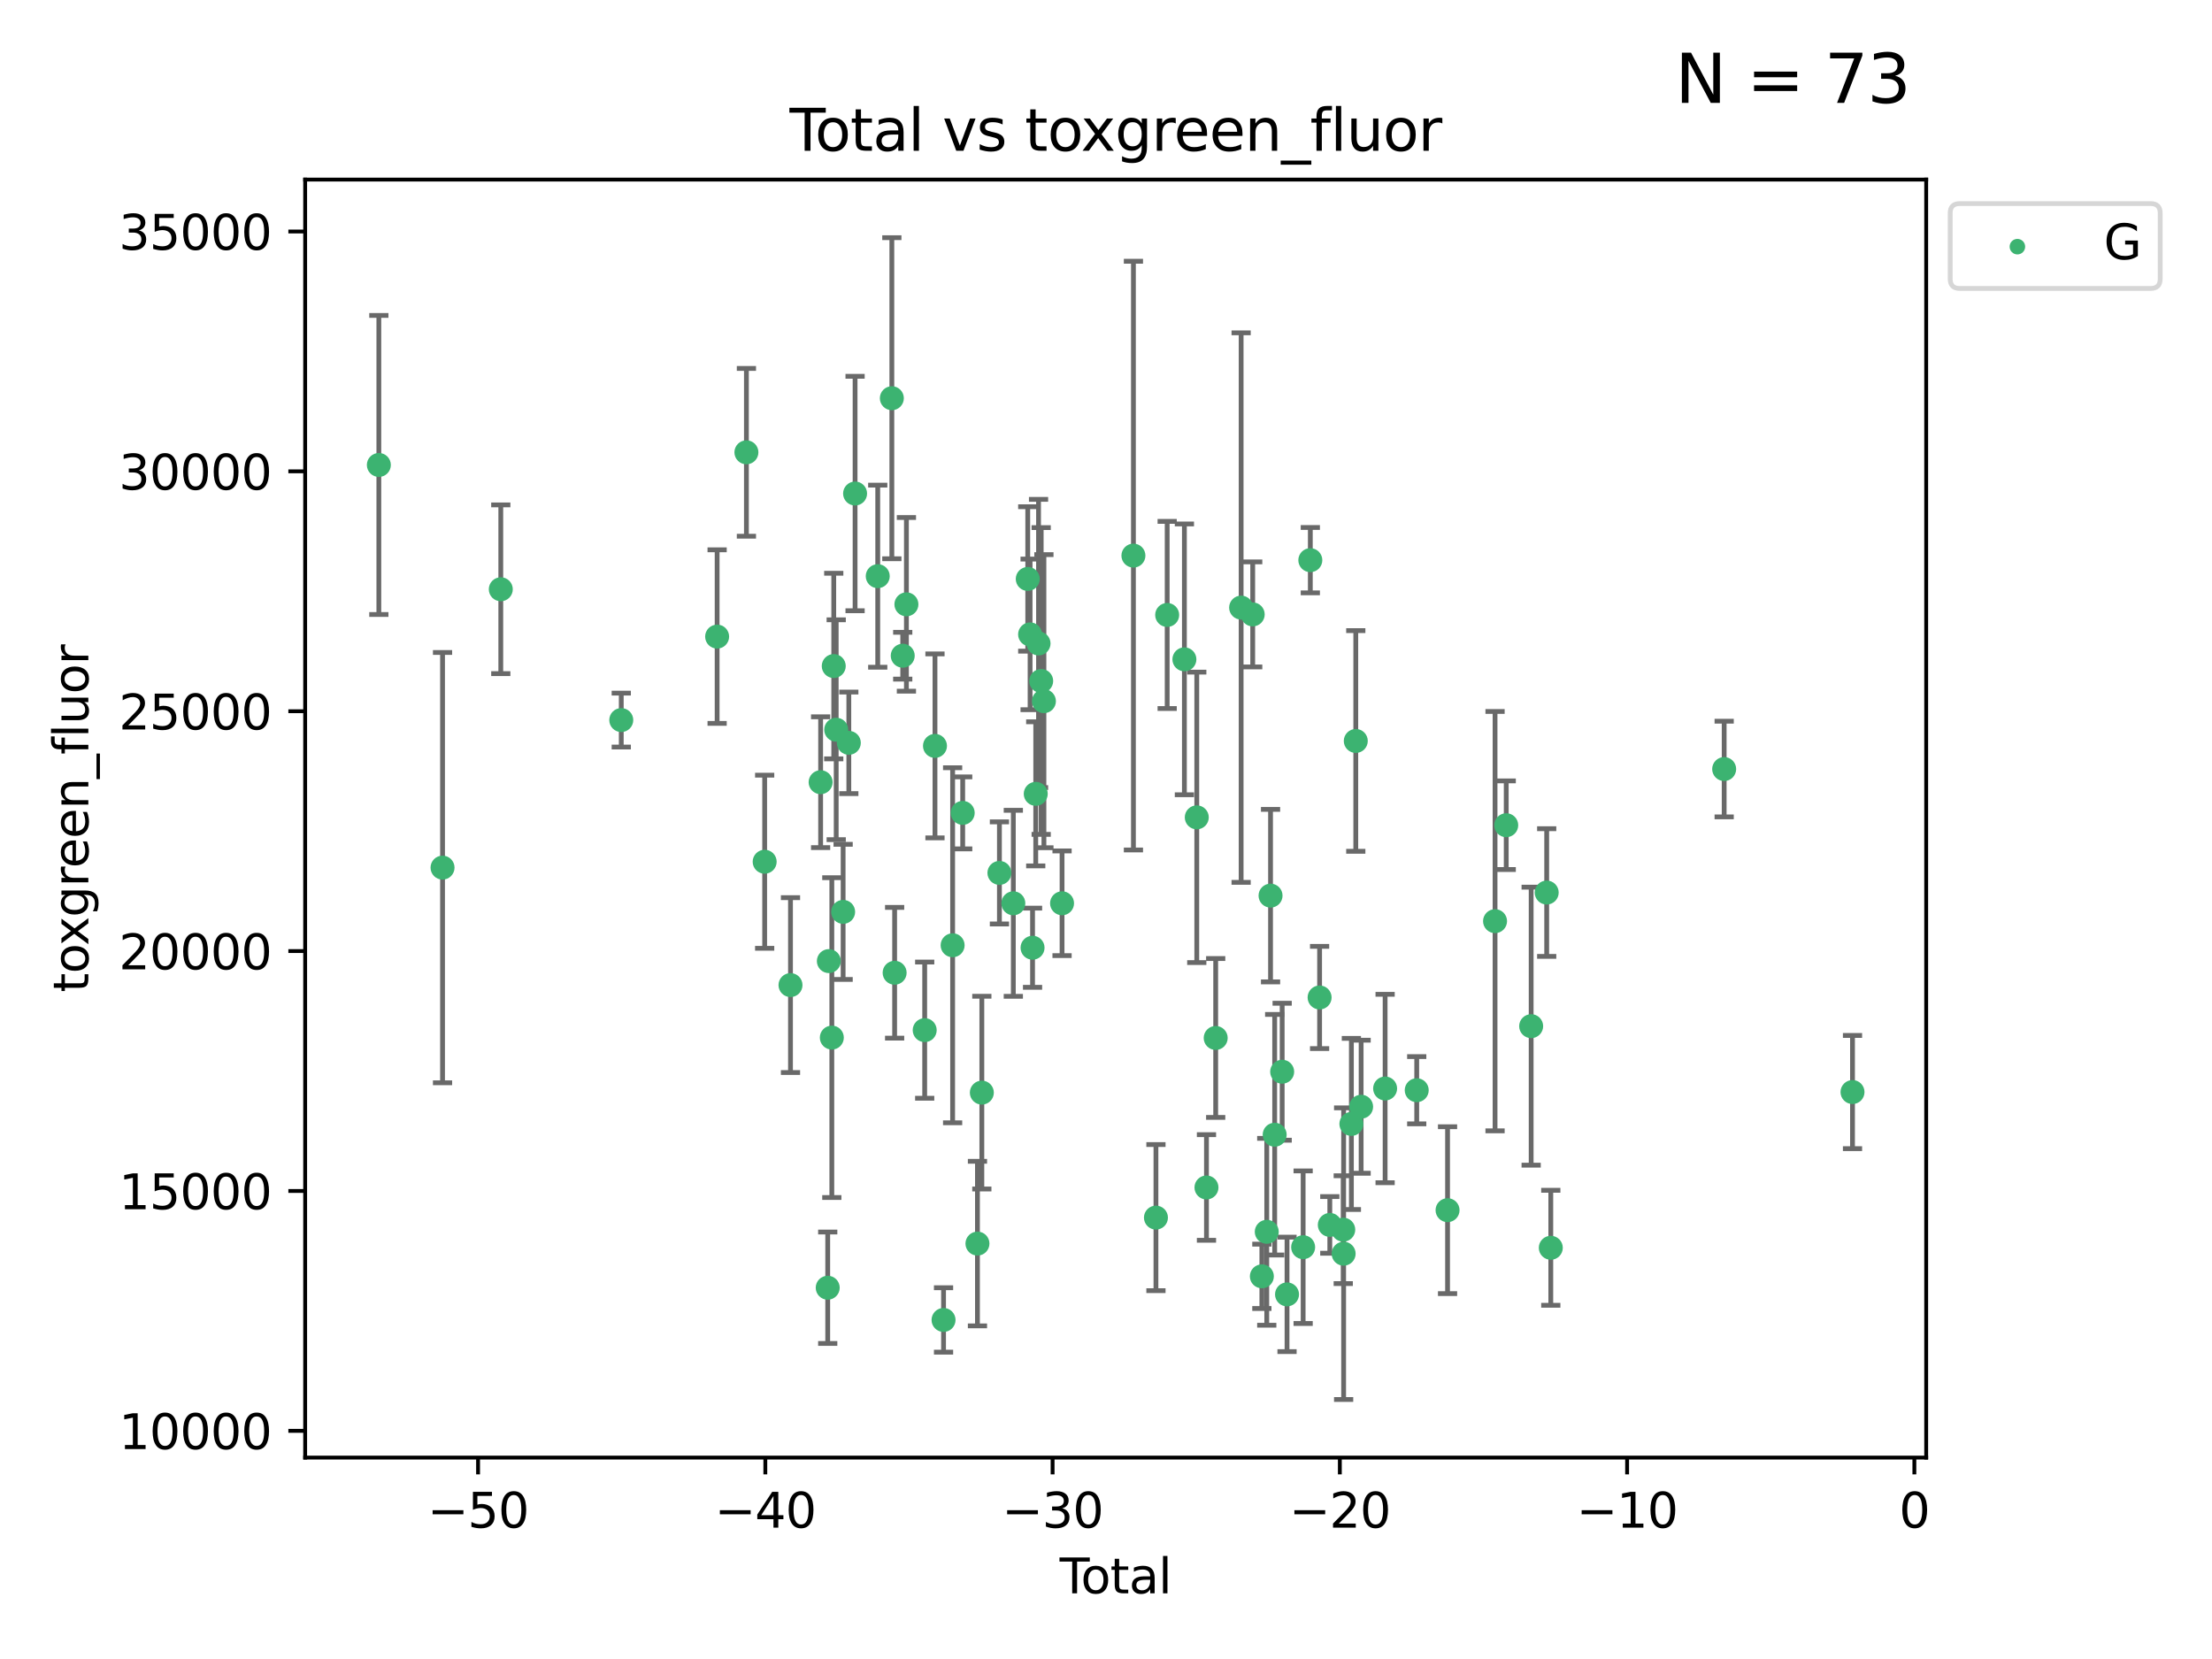 <?xml version="1.0" encoding="utf-8" standalone="no"?>
<!DOCTYPE svg PUBLIC "-//W3C//DTD SVG 1.1//EN"
  "http://www.w3.org/Graphics/SVG/1.1/DTD/svg11.dtd">
<svg xmlns:xlink="http://www.w3.org/1999/xlink" width="460.8pt" height="345.6pt" viewBox="0 0 460.8 345.6" xmlns="http://www.w3.org/2000/svg" version="1.1">
 <defs>
  <style type="text/css">*{stroke-linejoin: round; stroke-linecap: butt}</style>
 </defs>
 <g id="figure_1">
  <g id="patch_1">
   <path d="M 0 345.6 
L 460.8 345.6 
L 460.8 0 
L 0 0 
z
" style="fill: #ffffff"/>
  </g>
  <g id="axes_1">
   <g id="patch_2">
    <path d="M 63.571 303.64 
L 401.26 303.64 
L 401.26 37.411 
L 63.571 37.411 
z
" style="fill: #ffffff"/>
   </g>
   <g id="PathCollection_1">
    <defs>
     <path id="mc2aac75901" d="M 0 1.118 
C 0.297 1.118 0.581 1 0.791 0.791 
C 1 0.581 1.118 0.297 1.118 0 
C 1.118 -0.297 1 -0.581 0.791 -0.791 
C 0.581 -1 0.297 -1.118 0 -1.118 
C -0.297 -1.118 -0.581 -1 -0.791 -0.791 
C -1 -0.581 -1.118 -0.297 -1.118 0 
C -1.118 0.297 -1 0.581 -0.791 0.791 
C -0.581 1 -0.297 1.118 0 1.118 
z
" style="stroke: #3cb371"/>
    </defs>
    <g clip-path="url(#pc8b871a3bf)">
     <use xlink:href="#mc2aac75901" x="78.921" y="96.859" style="fill: #3cb371; stroke: #3cb371"/>
     <use xlink:href="#mc2aac75901" x="92.189" y="180.741" style="fill: #3cb371; stroke: #3cb371"/>
     <use xlink:href="#mc2aac75901" x="104.324" y="122.755" style="fill: #3cb371; stroke: #3cb371"/>
     <use xlink:href="#mc2aac75901" x="129.421" y="150.005" style="fill: #3cb371; stroke: #3cb371"/>
     <use xlink:href="#mc2aac75901" x="149.391" y="132.616" style="fill: #3cb371; stroke: #3cb371"/>
     <use xlink:href="#mc2aac75901" x="155.491" y="94.226" style="fill: #3cb371; stroke: #3cb371"/>
     <use xlink:href="#mc2aac75901" x="159.294" y="179.515" style="fill: #3cb371; stroke: #3cb371"/>
     <use xlink:href="#mc2aac75901" x="164.675" y="205.211" style="fill: #3cb371; stroke: #3cb371"/>
     <use xlink:href="#mc2aac75901" x="170.951" y="162.947" style="fill: #3cb371; stroke: #3cb371"/>
     <use xlink:href="#mc2aac75901" x="172.43" y="268.258" style="fill: #3cb371; stroke: #3cb371"/>
     <use xlink:href="#mc2aac75901" x="172.665" y="200.214" style="fill: #3cb371; stroke: #3cb371"/>
     <use xlink:href="#mc2aac75901" x="173.285" y="216.152" style="fill: #3cb371; stroke: #3cb371"/>
     <use xlink:href="#mc2aac75901" x="173.685" y="138.751" style="fill: #3cb371; stroke: #3cb371"/>
     <use xlink:href="#mc2aac75901" x="174.198" y="152.013" style="fill: #3cb371; stroke: #3cb371"/>
     <use xlink:href="#mc2aac75901" x="175.64" y="189.96" style="fill: #3cb371; stroke: #3cb371"/>
     <use xlink:href="#mc2aac75901" x="176.825" y="154.745" style="fill: #3cb371; stroke: #3cb371"/>
     <use xlink:href="#mc2aac75901" x="178.129" y="102.809" style="fill: #3cb371; stroke: #3cb371"/>
     <use xlink:href="#mc2aac75901" x="182.85" y="120.026" style="fill: #3cb371; stroke: #3cb371"/>
     <use xlink:href="#mc2aac75901" x="185.788" y="82.957" style="fill: #3cb371; stroke: #3cb371"/>
     <use xlink:href="#mc2aac75901" x="186.368" y="202.643" style="fill: #3cb371; stroke: #3cb371"/>
     <use xlink:href="#mc2aac75901" x="188.055" y="136.597" style="fill: #3cb371; stroke: #3cb371"/>
     <use xlink:href="#mc2aac75901" x="188.822" y="125.895" style="fill: #3cb371; stroke: #3cb371"/>
     <use xlink:href="#mc2aac75901" x="192.631" y="214.596" style="fill: #3cb371; stroke: #3cb371"/>
     <use xlink:href="#mc2aac75901" x="194.773" y="155.384" style="fill: #3cb371; stroke: #3cb371"/>
     <use xlink:href="#mc2aac75901" x="196.558" y="274.97" style="fill: #3cb371; stroke: #3cb371"/>
     <use xlink:href="#mc2aac75901" x="198.449" y="196.918" style="fill: #3cb371; stroke: #3cb371"/>
     <use xlink:href="#mc2aac75901" x="200.548" y="169.338" style="fill: #3cb371; stroke: #3cb371"/>
     <use xlink:href="#mc2aac75901" x="203.622" y="259.063" style="fill: #3cb371; stroke: #3cb371"/>
     <use xlink:href="#mc2aac75901" x="204.535" y="227.612" style="fill: #3cb371; stroke: #3cb371"/>
     <use xlink:href="#mc2aac75901" x="208.198" y="181.844" style="fill: #3cb371; stroke: #3cb371"/>
     <use xlink:href="#mc2aac75901" x="211.095" y="188.173" style="fill: #3cb371; stroke: #3cb371"/>
     <use xlink:href="#mc2aac75901" x="214.1" y="120.603" style="fill: #3cb371; stroke: #3cb371"/>
     <use xlink:href="#mc2aac75901" x="214.588" y="132.153" style="fill: #3cb371; stroke: #3cb371"/>
     <use xlink:href="#mc2aac75901" x="215.099" y="197.429" style="fill: #3cb371; stroke: #3cb371"/>
     <use xlink:href="#mc2aac75901" x="215.764" y="165.371" style="fill: #3cb371; stroke: #3cb371"/>
     <use xlink:href="#mc2aac75901" x="216.347" y="134.046" style="fill: #3cb371; stroke: #3cb371"/>
     <use xlink:href="#mc2aac75901" x="216.898" y="141.863" style="fill: #3cb371; stroke: #3cb371"/>
     <use xlink:href="#mc2aac75901" x="217.467" y="146.069" style="fill: #3cb371; stroke: #3cb371"/>
     <use xlink:href="#mc2aac75901" x="221.245" y="188.17" style="fill: #3cb371; stroke: #3cb371"/>
     <use xlink:href="#mc2aac75901" x="236.113" y="115.742" style="fill: #3cb371; stroke: #3cb371"/>
     <use xlink:href="#mc2aac75901" x="240.804" y="253.651" style="fill: #3cb371; stroke: #3cb371"/>
     <use xlink:href="#mc2aac75901" x="243.144" y="128.106" style="fill: #3cb371; stroke: #3cb371"/>
     <use xlink:href="#mc2aac75901" x="246.732" y="137.352" style="fill: #3cb371; stroke: #3cb371"/>
     <use xlink:href="#mc2aac75901" x="249.31" y="170.269" style="fill: #3cb371; stroke: #3cb371"/>
     <use xlink:href="#mc2aac75901" x="251.33" y="247.374" style="fill: #3cb371; stroke: #3cb371"/>
     <use xlink:href="#mc2aac75901" x="253.251" y="216.226" style="fill: #3cb371; stroke: #3cb371"/>
     <use xlink:href="#mc2aac75901" x="258.549" y="126.574" style="fill: #3cb371; stroke: #3cb371"/>
     <use xlink:href="#mc2aac75901" x="260.961" y="127.993" style="fill: #3cb371; stroke: #3cb371"/>
     <use xlink:href="#mc2aac75901" x="262.869" y="265.881" style="fill: #3cb371; stroke: #3cb371"/>
     <use xlink:href="#mc2aac75901" x="263.889" y="256.605" style="fill: #3cb371; stroke: #3cb371"/>
     <use xlink:href="#mc2aac75901" x="264.678" y="186.576" style="fill: #3cb371; stroke: #3cb371"/>
     <use xlink:href="#mc2aac75901" x="265.538" y="236.383" style="fill: #3cb371; stroke: #3cb371"/>
     <use xlink:href="#mc2aac75901" x="267.099" y="223.261" style="fill: #3cb371; stroke: #3cb371"/>
     <use xlink:href="#mc2aac75901" x="268.111" y="269.644" style="fill: #3cb371; stroke: #3cb371"/>
     <use xlink:href="#mc2aac75901" x="271.469" y="259.813" style="fill: #3cb371; stroke: #3cb371"/>
     <use xlink:href="#mc2aac75901" x="272.964" y="116.694" style="fill: #3cb371; stroke: #3cb371"/>
     <use xlink:href="#mc2aac75901" x="274.897" y="207.791" style="fill: #3cb371; stroke: #3cb371"/>
     <use xlink:href="#mc2aac75901" x="277.023" y="255.172" style="fill: #3cb371; stroke: #3cb371"/>
     <use xlink:href="#mc2aac75901" x="279.824" y="256.163" style="fill: #3cb371; stroke: #3cb371"/>
     <use xlink:href="#mc2aac75901" x="279.903" y="261.164" style="fill: #3cb371; stroke: #3cb371"/>
     <use xlink:href="#mc2aac75901" x="281.518" y="234.133" style="fill: #3cb371; stroke: #3cb371"/>
     <use xlink:href="#mc2aac75901" x="282.434" y="154.356" style="fill: #3cb371; stroke: #3cb371"/>
     <use xlink:href="#mc2aac75901" x="283.546" y="230.552" style="fill: #3cb371; stroke: #3cb371"/>
     <use xlink:href="#mc2aac75901" x="288.545" y="226.756" style="fill: #3cb371; stroke: #3cb371"/>
     <use xlink:href="#mc2aac75901" x="295.129" y="227.112" style="fill: #3cb371; stroke: #3cb371"/>
     <use xlink:href="#mc2aac75901" x="301.552" y="252.102" style="fill: #3cb371; stroke: #3cb371"/>
     <use xlink:href="#mc2aac75901" x="311.446" y="191.893" style="fill: #3cb371; stroke: #3cb371"/>
     <use xlink:href="#mc2aac75901" x="313.774" y="171.908" style="fill: #3cb371; stroke: #3cb371"/>
     <use xlink:href="#mc2aac75901" x="318.968" y="213.769" style="fill: #3cb371; stroke: #3cb371"/>
     <use xlink:href="#mc2aac75901" x="322.205" y="185.934" style="fill: #3cb371; stroke: #3cb371"/>
     <use xlink:href="#mc2aac75901" x="323.059" y="259.936" style="fill: #3cb371; stroke: #3cb371"/>
     <use xlink:href="#mc2aac75901" x="359.176" y="160.207" style="fill: #3cb371; stroke: #3cb371"/>
     <use xlink:href="#mc2aac75901" x="385.911" y="227.493" style="fill: #3cb371; stroke: #3cb371"/>
    </g>
   </g>
   <g id="matplotlib.axis_1">
    <g id="xtick_1">
     <g id="line2d_1">
      <defs>
       <path id="m1340afca03" d="M 0 0 
L 0 3.5 
" style="stroke: #000000; stroke-width: 0.8"/>
      </defs>
      <g>
       <use xlink:href="#m1340afca03" x="99.59" y="303.64" style="stroke: #000000; stroke-width: 0.8"/>
      </g>
     </g>
     <g id="text_1">
      <!-- −50 -->
      <g transform="translate(89.038 318.238)scale(0.1 -0.1)">
       <defs>
        <path id="DejaVuSans-2212" d="M 678 2272 
L 4684 2272 
L 4684 1741 
L 678 1741 
L 678 2272 
z
" transform="scale(0.016)"/>
        <path id="DejaVuSans-35" d="M 691 4666 
L 3169 4666 
L 3169 4134 
L 1269 4134 
L 1269 2991 
Q 1406 3038 1543 3061 
Q 1681 3084 1819 3084 
Q 2600 3084 3056 2656 
Q 3513 2228 3513 1497 
Q 3513 744 3044 326 
Q 2575 -91 1722 -91 
Q 1428 -91 1123 -41 
Q 819 9 494 109 
L 494 744 
Q 775 591 1075 516 
Q 1375 441 1709 441 
Q 2250 441 2565 725 
Q 2881 1009 2881 1497 
Q 2881 1984 2565 2268 
Q 2250 2553 1709 2553 
Q 1456 2553 1204 2497 
Q 953 2441 691 2322 
L 691 4666 
z
" transform="scale(0.016)"/>
        <path id="DejaVuSans-30" d="M 2034 4250 
Q 1547 4250 1301 3770 
Q 1056 3291 1056 2328 
Q 1056 1369 1301 889 
Q 1547 409 2034 409 
Q 2525 409 2770 889 
Q 3016 1369 3016 2328 
Q 3016 3291 2770 3770 
Q 2525 4250 2034 4250 
z
M 2034 4750 
Q 2819 4750 3233 4129 
Q 3647 3509 3647 2328 
Q 3647 1150 3233 529 
Q 2819 -91 2034 -91 
Q 1250 -91 836 529 
Q 422 1150 422 2328 
Q 422 3509 836 4129 
Q 1250 4750 2034 4750 
z
" transform="scale(0.016)"/>
       </defs>
       <use xlink:href="#DejaVuSans-2212"/>
       <use xlink:href="#DejaVuSans-35" x="83.789"/>
       <use xlink:href="#DejaVuSans-30" x="147.412"/>
      </g>
     </g>
    </g>
    <g id="xtick_2">
     <g id="line2d_2">
      <g>
       <use xlink:href="#m1340afca03" x="159.431" y="303.64" style="stroke: #000000; stroke-width: 0.8"/>
      </g>
     </g>
     <g id="text_2">
      <!-- −40 -->
      <g transform="translate(148.879 318.238)scale(0.1 -0.1)">
       <defs>
        <path id="DejaVuSans-34" d="M 2419 4116 
L 825 1625 
L 2419 1625 
L 2419 4116 
z
M 2253 4666 
L 3047 4666 
L 3047 1625 
L 3713 1625 
L 3713 1100 
L 3047 1100 
L 3047 0 
L 2419 0 
L 2419 1100 
L 313 1100 
L 313 1709 
L 2253 4666 
z
" transform="scale(0.016)"/>
       </defs>
       <use xlink:href="#DejaVuSans-2212"/>
       <use xlink:href="#DejaVuSans-34" x="83.789"/>
       <use xlink:href="#DejaVuSans-30" x="147.412"/>
      </g>
     </g>
    </g>
    <g id="xtick_3">
     <g id="line2d_3">
      <g>
       <use xlink:href="#m1340afca03" x="219.273" y="303.64" style="stroke: #000000; stroke-width: 0.8"/>
      </g>
     </g>
     <g id="text_3">
      <!-- −30 -->
      <g transform="translate(208.72 318.238)scale(0.1 -0.1)">
       <defs>
        <path id="DejaVuSans-33" d="M 2597 2516 
Q 3050 2419 3304 2112 
Q 3559 1806 3559 1356 
Q 3559 666 3084 287 
Q 2609 -91 1734 -91 
Q 1441 -91 1130 -33 
Q 819 25 488 141 
L 488 750 
Q 750 597 1062 519 
Q 1375 441 1716 441 
Q 2309 441 2620 675 
Q 2931 909 2931 1356 
Q 2931 1769 2642 2001 
Q 2353 2234 1838 2234 
L 1294 2234 
L 1294 2753 
L 1863 2753 
Q 2328 2753 2575 2939 
Q 2822 3125 2822 3475 
Q 2822 3834 2567 4026 
Q 2313 4219 1838 4219 
Q 1578 4219 1281 4162 
Q 984 4106 628 3988 
L 628 4550 
Q 988 4650 1302 4700 
Q 1616 4750 1894 4750 
Q 2613 4750 3031 4423 
Q 3450 4097 3450 3541 
Q 3450 3153 3228 2886 
Q 3006 2619 2597 2516 
z
" transform="scale(0.016)"/>
       </defs>
       <use xlink:href="#DejaVuSans-2212"/>
       <use xlink:href="#DejaVuSans-33" x="83.789"/>
       <use xlink:href="#DejaVuSans-30" x="147.412"/>
      </g>
     </g>
    </g>
    <g id="xtick_4">
     <g id="line2d_4">
      <g>
       <use xlink:href="#m1340afca03" x="279.114" y="303.64" style="stroke: #000000; stroke-width: 0.8"/>
      </g>
     </g>
     <g id="text_4">
      <!-- −20 -->
      <g transform="translate(268.562 318.238)scale(0.1 -0.1)">
       <defs>
        <path id="DejaVuSans-32" d="M 1228 531 
L 3431 531 
L 3431 0 
L 469 0 
L 469 531 
Q 828 903 1448 1529 
Q 2069 2156 2228 2338 
Q 2531 2678 2651 2914 
Q 2772 3150 2772 3378 
Q 2772 3750 2511 3984 
Q 2250 4219 1831 4219 
Q 1534 4219 1204 4116 
Q 875 4013 500 3803 
L 500 4441 
Q 881 4594 1212 4672 
Q 1544 4750 1819 4750 
Q 2544 4750 2975 4387 
Q 3406 4025 3406 3419 
Q 3406 3131 3298 2873 
Q 3191 2616 2906 2266 
Q 2828 2175 2409 1742 
Q 1991 1309 1228 531 
z
" transform="scale(0.016)"/>
       </defs>
       <use xlink:href="#DejaVuSans-2212"/>
       <use xlink:href="#DejaVuSans-32" x="83.789"/>
       <use xlink:href="#DejaVuSans-30" x="147.412"/>
      </g>
     </g>
    </g>
    <g id="xtick_5">
     <g id="line2d_5">
      <g>
       <use xlink:href="#m1340afca03" x="338.956" y="303.64" style="stroke: #000000; stroke-width: 0.8"/>
      </g>
     </g>
     <g id="text_5">
      <!-- −10 -->
      <g transform="translate(328.403 318.238)scale(0.1 -0.1)">
       <defs>
        <path id="DejaVuSans-31" d="M 794 531 
L 1825 531 
L 1825 4091 
L 703 3866 
L 703 4441 
L 1819 4666 
L 2450 4666 
L 2450 531 
L 3481 531 
L 3481 0 
L 794 0 
L 794 531 
z
" transform="scale(0.016)"/>
       </defs>
       <use xlink:href="#DejaVuSans-2212"/>
       <use xlink:href="#DejaVuSans-31" x="83.789"/>
       <use xlink:href="#DejaVuSans-30" x="147.412"/>
      </g>
     </g>
    </g>
    <g id="xtick_6">
     <g id="line2d_6">
      <g>
       <use xlink:href="#m1340afca03" x="398.797" y="303.64" style="stroke: #000000; stroke-width: 0.8"/>
      </g>
     </g>
     <g id="text_6">
      <!-- 0 -->
      <g transform="translate(395.616 318.238)scale(0.1 -0.1)">
       <use xlink:href="#DejaVuSans-30"/>
      </g>
     </g>
    </g>
    <g id="text_7">
     <!-- Total -->
     <g transform="translate(220.739 331.917)scale(0.1 -0.1)">
      <defs>
       <path id="DejaVuSans-54" d="M -19 4666 
L 3928 4666 
L 3928 4134 
L 2272 4134 
L 2272 0 
L 1638 0 
L 1638 4134 
L -19 4134 
L -19 4666 
z
" transform="scale(0.016)"/>
       <path id="DejaVuSans-6f" d="M 1959 3097 
Q 1497 3097 1228 2736 
Q 959 2375 959 1747 
Q 959 1119 1226 758 
Q 1494 397 1959 397 
Q 2419 397 2687 759 
Q 2956 1122 2956 1747 
Q 2956 2369 2687 2733 
Q 2419 3097 1959 3097 
z
M 1959 3584 
Q 2709 3584 3137 3096 
Q 3566 2609 3566 1747 
Q 3566 888 3137 398 
Q 2709 -91 1959 -91 
Q 1206 -91 779 398 
Q 353 888 353 1747 
Q 353 2609 779 3096 
Q 1206 3584 1959 3584 
z
" transform="scale(0.016)"/>
       <path id="DejaVuSans-74" d="M 1172 4494 
L 1172 3500 
L 2356 3500 
L 2356 3053 
L 1172 3053 
L 1172 1153 
Q 1172 725 1289 603 
Q 1406 481 1766 481 
L 2356 481 
L 2356 0 
L 1766 0 
Q 1100 0 847 248 
Q 594 497 594 1153 
L 594 3053 
L 172 3053 
L 172 3500 
L 594 3500 
L 594 4494 
L 1172 4494 
z
" transform="scale(0.016)"/>
       <path id="DejaVuSans-61" d="M 2194 1759 
Q 1497 1759 1228 1600 
Q 959 1441 959 1056 
Q 959 750 1161 570 
Q 1363 391 1709 391 
Q 2188 391 2477 730 
Q 2766 1069 2766 1631 
L 2766 1759 
L 2194 1759 
z
M 3341 1997 
L 3341 0 
L 2766 0 
L 2766 531 
Q 2569 213 2275 61 
Q 1981 -91 1556 -91 
Q 1019 -91 701 211 
Q 384 513 384 1019 
Q 384 1609 779 1909 
Q 1175 2209 1959 2209 
L 2766 2209 
L 2766 2266 
Q 2766 2663 2505 2880 
Q 2244 3097 1772 3097 
Q 1472 3097 1187 3025 
Q 903 2953 641 2809 
L 641 3341 
Q 956 3463 1253 3523 
Q 1550 3584 1831 3584 
Q 2591 3584 2966 3190 
Q 3341 2797 3341 1997 
z
" transform="scale(0.016)"/>
       <path id="DejaVuSans-6c" d="M 603 4863 
L 1178 4863 
L 1178 0 
L 603 0 
L 603 4863 
z
" transform="scale(0.016)"/>
      </defs>
      <use xlink:href="#DejaVuSans-54"/>
      <use xlink:href="#DejaVuSans-6f" x="44.084"/>
      <use xlink:href="#DejaVuSans-74" x="105.266"/>
      <use xlink:href="#DejaVuSans-61" x="144.475"/>
      <use xlink:href="#DejaVuSans-6c" x="205.754"/>
     </g>
    </g>
   </g>
   <g id="matplotlib.axis_2">
    <g id="ytick_1">
     <g id="line2d_7">
      <defs>
       <path id="m498d2b55c2" d="M 0 0 
L -3.5 0 
" style="stroke: #000000; stroke-width: 0.8"/>
      </defs>
      <g>
       <use xlink:href="#m498d2b55c2" x="63.571" y="298.069" style="stroke: #000000; stroke-width: 0.8"/>
      </g>
     </g>
     <g id="text_8">
      <!-- 10000 -->
      <g transform="translate(24.759 301.868)scale(0.1 -0.1)">
       <use xlink:href="#DejaVuSans-31"/>
       <use xlink:href="#DejaVuSans-30" x="63.623"/>
       <use xlink:href="#DejaVuSans-30" x="127.246"/>
       <use xlink:href="#DejaVuSans-30" x="190.869"/>
       <use xlink:href="#DejaVuSans-30" x="254.492"/>
      </g>
     </g>
    </g>
    <g id="ytick_2">
     <g id="line2d_8">
      <g>
       <use xlink:href="#m498d2b55c2" x="63.571" y="248.099" style="stroke: #000000; stroke-width: 0.8"/>
      </g>
     </g>
     <g id="text_9">
      <!-- 15000 -->
      <g transform="translate(24.759 251.899)scale(0.1 -0.1)">
       <use xlink:href="#DejaVuSans-31"/>
       <use xlink:href="#DejaVuSans-35" x="63.623"/>
       <use xlink:href="#DejaVuSans-30" x="127.246"/>
       <use xlink:href="#DejaVuSans-30" x="190.869"/>
       <use xlink:href="#DejaVuSans-30" x="254.492"/>
      </g>
     </g>
    </g>
    <g id="ytick_3">
     <g id="line2d_9">
      <g>
       <use xlink:href="#m498d2b55c2" x="63.571" y="198.13" style="stroke: #000000; stroke-width: 0.8"/>
      </g>
     </g>
     <g id="text_10">
      <!-- 20000 -->
      <g transform="translate(24.759 201.929)scale(0.1 -0.1)">
       <use xlink:href="#DejaVuSans-32"/>
       <use xlink:href="#DejaVuSans-30" x="63.623"/>
       <use xlink:href="#DejaVuSans-30" x="127.246"/>
       <use xlink:href="#DejaVuSans-30" x="190.869"/>
       <use xlink:href="#DejaVuSans-30" x="254.492"/>
      </g>
     </g>
    </g>
    <g id="ytick_4">
     <g id="line2d_10">
      <g>
       <use xlink:href="#m498d2b55c2" x="63.571" y="148.161" style="stroke: #000000; stroke-width: 0.8"/>
      </g>
     </g>
     <g id="text_11">
      <!-- 25000 -->
      <g transform="translate(24.759 151.96)scale(0.1 -0.1)">
       <use xlink:href="#DejaVuSans-32"/>
       <use xlink:href="#DejaVuSans-35" x="63.623"/>
       <use xlink:href="#DejaVuSans-30" x="127.246"/>
       <use xlink:href="#DejaVuSans-30" x="190.869"/>
       <use xlink:href="#DejaVuSans-30" x="254.492"/>
      </g>
     </g>
    </g>
    <g id="ytick_5">
     <g id="line2d_11">
      <g>
       <use xlink:href="#m498d2b55c2" x="63.571" y="98.191" style="stroke: #000000; stroke-width: 0.8"/>
      </g>
     </g>
     <g id="text_12">
      <!-- 30000 -->
      <g transform="translate(24.759 101.991)scale(0.1 -0.1)">
       <use xlink:href="#DejaVuSans-33"/>
       <use xlink:href="#DejaVuSans-30" x="63.623"/>
       <use xlink:href="#DejaVuSans-30" x="127.246"/>
       <use xlink:href="#DejaVuSans-30" x="190.869"/>
       <use xlink:href="#DejaVuSans-30" x="254.492"/>
      </g>
     </g>
    </g>
    <g id="ytick_6">
     <g id="line2d_12">
      <g>
       <use xlink:href="#m498d2b55c2" x="63.571" y="48.222" style="stroke: #000000; stroke-width: 0.8"/>
      </g>
     </g>
     <g id="text_13">
      <!-- 35000 -->
      <g transform="translate(24.759 52.021)scale(0.1 -0.1)">
       <use xlink:href="#DejaVuSans-33"/>
       <use xlink:href="#DejaVuSans-35" x="63.623"/>
       <use xlink:href="#DejaVuSans-30" x="127.246"/>
       <use xlink:href="#DejaVuSans-30" x="190.869"/>
       <use xlink:href="#DejaVuSans-30" x="254.492"/>
      </g>
     </g>
    </g>
    <g id="text_14">
     <!-- toxgreen_fluor -->
     <g transform="translate(18.401 206.72)rotate(-90)scale(0.1 -0.1)">
      <defs>
       <path id="DejaVuSans-78" d="M 3513 3500 
L 2247 1797 
L 3578 0 
L 2900 0 
L 1881 1375 
L 863 0 
L 184 0 
L 1544 1831 
L 300 3500 
L 978 3500 
L 1906 2253 
L 2834 3500 
L 3513 3500 
z
" transform="scale(0.016)"/>
       <path id="DejaVuSans-67" d="M 2906 1791 
Q 2906 2416 2648 2759 
Q 2391 3103 1925 3103 
Q 1463 3103 1205 2759 
Q 947 2416 947 1791 
Q 947 1169 1205 825 
Q 1463 481 1925 481 
Q 2391 481 2648 825 
Q 2906 1169 2906 1791 
z
M 3481 434 
Q 3481 -459 3084 -895 
Q 2688 -1331 1869 -1331 
Q 1566 -1331 1297 -1286 
Q 1028 -1241 775 -1147 
L 775 -588 
Q 1028 -725 1275 -790 
Q 1522 -856 1778 -856 
Q 2344 -856 2625 -561 
Q 2906 -266 2906 331 
L 2906 616 
Q 2728 306 2450 153 
Q 2172 0 1784 0 
Q 1141 0 747 490 
Q 353 981 353 1791 
Q 353 2603 747 3093 
Q 1141 3584 1784 3584 
Q 2172 3584 2450 3431 
Q 2728 3278 2906 2969 
L 2906 3500 
L 3481 3500 
L 3481 434 
z
" transform="scale(0.016)"/>
       <path id="DejaVuSans-72" d="M 2631 2963 
Q 2534 3019 2420 3045 
Q 2306 3072 2169 3072 
Q 1681 3072 1420 2755 
Q 1159 2438 1159 1844 
L 1159 0 
L 581 0 
L 581 3500 
L 1159 3500 
L 1159 2956 
Q 1341 3275 1631 3429 
Q 1922 3584 2338 3584 
Q 2397 3584 2469 3576 
Q 2541 3569 2628 3553 
L 2631 2963 
z
" transform="scale(0.016)"/>
       <path id="DejaVuSans-65" d="M 3597 1894 
L 3597 1613 
L 953 1613 
Q 991 1019 1311 708 
Q 1631 397 2203 397 
Q 2534 397 2845 478 
Q 3156 559 3463 722 
L 3463 178 
Q 3153 47 2828 -22 
Q 2503 -91 2169 -91 
Q 1331 -91 842 396 
Q 353 884 353 1716 
Q 353 2575 817 3079 
Q 1281 3584 2069 3584 
Q 2775 3584 3186 3129 
Q 3597 2675 3597 1894 
z
M 3022 2063 
Q 3016 2534 2758 2815 
Q 2500 3097 2075 3097 
Q 1594 3097 1305 2825 
Q 1016 2553 972 2059 
L 3022 2063 
z
" transform="scale(0.016)"/>
       <path id="DejaVuSans-6e" d="M 3513 2113 
L 3513 0 
L 2938 0 
L 2938 2094 
Q 2938 2591 2744 2837 
Q 2550 3084 2163 3084 
Q 1697 3084 1428 2787 
Q 1159 2491 1159 1978 
L 1159 0 
L 581 0 
L 581 3500 
L 1159 3500 
L 1159 2956 
Q 1366 3272 1645 3428 
Q 1925 3584 2291 3584 
Q 2894 3584 3203 3211 
Q 3513 2838 3513 2113 
z
" transform="scale(0.016)"/>
       <path id="DejaVuSans-5f" d="M 3263 -1063 
L 3263 -1509 
L -63 -1509 
L -63 -1063 
L 3263 -1063 
z
" transform="scale(0.016)"/>
       <path id="DejaVuSans-66" d="M 2375 4863 
L 2375 4384 
L 1825 4384 
Q 1516 4384 1395 4259 
Q 1275 4134 1275 3809 
L 1275 3500 
L 2222 3500 
L 2222 3053 
L 1275 3053 
L 1275 0 
L 697 0 
L 697 3053 
L 147 3053 
L 147 3500 
L 697 3500 
L 697 3744 
Q 697 4328 969 4595 
Q 1241 4863 1831 4863 
L 2375 4863 
z
" transform="scale(0.016)"/>
       <path id="DejaVuSans-75" d="M 544 1381 
L 544 3500 
L 1119 3500 
L 1119 1403 
Q 1119 906 1312 657 
Q 1506 409 1894 409 
Q 2359 409 2629 706 
Q 2900 1003 2900 1516 
L 2900 3500 
L 3475 3500 
L 3475 0 
L 2900 0 
L 2900 538 
Q 2691 219 2414 64 
Q 2138 -91 1772 -91 
Q 1169 -91 856 284 
Q 544 659 544 1381 
z
M 1991 3584 
L 1991 3584 
z
" transform="scale(0.016)"/>
      </defs>
      <use xlink:href="#DejaVuSans-74"/>
      <use xlink:href="#DejaVuSans-6f" x="39.209"/>
      <use xlink:href="#DejaVuSans-78" x="97.266"/>
      <use xlink:href="#DejaVuSans-67" x="156.445"/>
      <use xlink:href="#DejaVuSans-72" x="219.922"/>
      <use xlink:href="#DejaVuSans-65" x="258.785"/>
      <use xlink:href="#DejaVuSans-65" x="320.309"/>
      <use xlink:href="#DejaVuSans-6e" x="381.832"/>
      <use xlink:href="#DejaVuSans-5f" x="445.211"/>
      <use xlink:href="#DejaVuSans-66" x="495.211"/>
      <use xlink:href="#DejaVuSans-6c" x="530.416"/>
      <use xlink:href="#DejaVuSans-75" x="558.199"/>
      <use xlink:href="#DejaVuSans-6f" x="621.578"/>
      <use xlink:href="#DejaVuSans-72" x="682.76"/>
     </g>
    </g>
   </g>
   <g id="LineCollection_1">
    <path d="M 78.921 128.009 
L 78.921 65.709 
" clip-path="url(#pc8b871a3bf)" style="fill: none; stroke: #696969"/>
    <path d="M 92.189 225.561 
L 92.189 135.921 
" clip-path="url(#pc8b871a3bf)" style="fill: none; stroke: #696969"/>
    <path d="M 104.324 140.331 
L 104.324 105.178 
" clip-path="url(#pc8b871a3bf)" style="fill: none; stroke: #696969"/>
    <path d="M 129.421 155.621 
L 129.421 144.389 
" clip-path="url(#pc8b871a3bf)" style="fill: none; stroke: #696969"/>
    <path d="M 149.391 150.695 
L 149.391 114.537 
" clip-path="url(#pc8b871a3bf)" style="fill: none; stroke: #696969"/>
    <path d="M 155.491 111.701 
L 155.491 76.75 
" clip-path="url(#pc8b871a3bf)" style="fill: none; stroke: #696969"/>
    <path d="M 159.294 197.548 
L 159.294 161.483 
" clip-path="url(#pc8b871a3bf)" style="fill: none; stroke: #696969"/>
    <path d="M 164.675 223.423 
L 164.675 186.998 
" clip-path="url(#pc8b871a3bf)" style="fill: none; stroke: #696969"/>
    <path d="M 170.951 176.571 
L 170.951 149.323 
" clip-path="url(#pc8b871a3bf)" style="fill: none; stroke: #696969"/>
    <path d="M 172.43 279.866 
L 172.43 256.65 
" clip-path="url(#pc8b871a3bf)" style="fill: none; stroke: #696969"/>
    <path d="M 172.665 200.897 
L 172.665 199.532 
" clip-path="url(#pc8b871a3bf)" style="fill: none; stroke: #696969"/>
    <path d="M 173.285 249.467 
L 173.285 182.837 
" clip-path="url(#pc8b871a3bf)" style="fill: none; stroke: #696969"/>
    <path d="M 173.685 158.085 
L 173.685 119.417 
" clip-path="url(#pc8b871a3bf)" style="fill: none; stroke: #696969"/>
    <path d="M 174.198 174.912 
L 174.198 129.114 
" clip-path="url(#pc8b871a3bf)" style="fill: none; stroke: #696969"/>
    <path d="M 175.64 204.04 
L 175.64 175.881 
" clip-path="url(#pc8b871a3bf)" style="fill: none; stroke: #696969"/>
    <path d="M 176.825 165.324 
L 176.825 144.165 
" clip-path="url(#pc8b871a3bf)" style="fill: none; stroke: #696969"/>
    <path d="M 178.129 127.229 
L 178.129 78.389 
" clip-path="url(#pc8b871a3bf)" style="fill: none; stroke: #696969"/>
    <path d="M 182.85 138.994 
L 182.85 101.059 
" clip-path="url(#pc8b871a3bf)" style="fill: none; stroke: #696969"/>
    <path d="M 185.788 116.401 
L 185.788 49.513 
" clip-path="url(#pc8b871a3bf)" style="fill: none; stroke: #696969"/>
    <path d="M 186.368 216.26 
L 186.368 189.026 
" clip-path="url(#pc8b871a3bf)" style="fill: none; stroke: #696969"/>
    <path d="M 188.055 141.471 
L 188.055 131.723 
" clip-path="url(#pc8b871a3bf)" style="fill: none; stroke: #696969"/>
    <path d="M 188.822 143.983 
L 188.822 107.807 
" clip-path="url(#pc8b871a3bf)" style="fill: none; stroke: #696969"/>
    <path d="M 192.631 228.782 
L 192.631 200.409 
" clip-path="url(#pc8b871a3bf)" style="fill: none; stroke: #696969"/>
    <path d="M 194.773 174.547 
L 194.773 136.221 
" clip-path="url(#pc8b871a3bf)" style="fill: none; stroke: #696969"/>
    <path d="M 196.558 281.679 
L 196.558 268.26 
" clip-path="url(#pc8b871a3bf)" style="fill: none; stroke: #696969"/>
    <path d="M 198.449 233.898 
L 198.449 159.937 
" clip-path="url(#pc8b871a3bf)" style="fill: none; stroke: #696969"/>
    <path d="M 200.548 176.837 
L 200.548 161.839 
" clip-path="url(#pc8b871a3bf)" style="fill: none; stroke: #696969"/>
    <path d="M 203.622 276.202 
L 203.622 241.923 
" clip-path="url(#pc8b871a3bf)" style="fill: none; stroke: #696969"/>
    <path d="M 204.535 247.689 
L 204.535 207.535 
" clip-path="url(#pc8b871a3bf)" style="fill: none; stroke: #696969"/>
    <path d="M 208.198 192.478 
L 208.198 171.209 
" clip-path="url(#pc8b871a3bf)" style="fill: none; stroke: #696969"/>
    <path d="M 211.095 207.547 
L 211.095 168.799 
" clip-path="url(#pc8b871a3bf)" style="fill: none; stroke: #696969"/>
    <path d="M 214.1 135.647 
L 214.1 105.56 
" clip-path="url(#pc8b871a3bf)" style="fill: none; stroke: #696969"/>
    <path d="M 214.588 147.843 
L 214.588 116.464 
" clip-path="url(#pc8b871a3bf)" style="fill: none; stroke: #696969"/>
    <path d="M 215.099 205.678 
L 215.099 189.18 
" clip-path="url(#pc8b871a3bf)" style="fill: none; stroke: #696969"/>
    <path d="M 215.764 180.378 
L 215.764 150.365 
" clip-path="url(#pc8b871a3bf)" style="fill: none; stroke: #696969"/>
    <path d="M 216.347 164.065 
L 216.347 104.027 
" clip-path="url(#pc8b871a3bf)" style="fill: none; stroke: #696969"/>
    <path d="M 216.898 173.815 
L 216.898 109.911 
" clip-path="url(#pc8b871a3bf)" style="fill: none; stroke: #696969"/>
    <path d="M 217.467 176.6 
L 217.467 115.538 
" clip-path="url(#pc8b871a3bf)" style="fill: none; stroke: #696969"/>
    <path d="M 221.245 199.074 
L 221.245 177.267 
" clip-path="url(#pc8b871a3bf)" style="fill: none; stroke: #696969"/>
    <path d="M 236.113 177.061 
L 236.113 54.423 
" clip-path="url(#pc8b871a3bf)" style="fill: none; stroke: #696969"/>
    <path d="M 240.804 268.87 
L 240.804 238.431 
" clip-path="url(#pc8b871a3bf)" style="fill: none; stroke: #696969"/>
    <path d="M 243.144 147.598 
L 243.144 108.614 
" clip-path="url(#pc8b871a3bf)" style="fill: none; stroke: #696969"/>
    <path d="M 246.732 165.56 
L 246.732 109.144 
" clip-path="url(#pc8b871a3bf)" style="fill: none; stroke: #696969"/>
    <path d="M 249.31 200.52 
L 249.31 140.019 
" clip-path="url(#pc8b871a3bf)" style="fill: none; stroke: #696969"/>
    <path d="M 251.33 258.377 
L 251.33 236.372 
" clip-path="url(#pc8b871a3bf)" style="fill: none; stroke: #696969"/>
    <path d="M 253.251 232.774 
L 253.251 199.678 
" clip-path="url(#pc8b871a3bf)" style="fill: none; stroke: #696969"/>
    <path d="M 258.549 183.81 
L 258.549 69.337 
" clip-path="url(#pc8b871a3bf)" style="fill: none; stroke: #696969"/>
    <path d="M 260.961 138.937 
L 260.961 117.049 
" clip-path="url(#pc8b871a3bf)" style="fill: none; stroke: #696969"/>
    <path d="M 262.869 272.584 
L 262.869 259.177 
" clip-path="url(#pc8b871a3bf)" style="fill: none; stroke: #696969"/>
    <path d="M 263.889 276.069 
L 263.889 237.141 
" clip-path="url(#pc8b871a3bf)" style="fill: none; stroke: #696969"/>
    <path d="M 264.678 204.544 
L 264.678 168.609 
" clip-path="url(#pc8b871a3bf)" style="fill: none; stroke: #696969"/>
    <path d="M 265.538 261.441 
L 265.538 211.325 
" clip-path="url(#pc8b871a3bf)" style="fill: none; stroke: #696969"/>
    <path d="M 267.099 237.529 
L 267.099 208.993 
" clip-path="url(#pc8b871a3bf)" style="fill: none; stroke: #696969"/>
    <path d="M 268.111 281.563 
L 268.111 257.724 
" clip-path="url(#pc8b871a3bf)" style="fill: none; stroke: #696969"/>
    <path d="M 271.469 275.705 
L 271.469 243.922 
" clip-path="url(#pc8b871a3bf)" style="fill: none; stroke: #696969"/>
    <path d="M 272.964 123.5 
L 272.964 109.888 
" clip-path="url(#pc8b871a3bf)" style="fill: none; stroke: #696969"/>
    <path d="M 274.897 218.44 
L 274.897 197.141 
" clip-path="url(#pc8b871a3bf)" style="fill: none; stroke: #696969"/>
    <path d="M 277.023 261.072 
L 277.023 249.272 
" clip-path="url(#pc8b871a3bf)" style="fill: none; stroke: #696969"/>
    <path d="M 279.824 267.394 
L 279.824 244.931 
" clip-path="url(#pc8b871a3bf)" style="fill: none; stroke: #696969"/>
    <path d="M 279.903 291.539 
L 279.903 230.789 
" clip-path="url(#pc8b871a3bf)" style="fill: none; stroke: #696969"/>
    <path d="M 281.518 251.957 
L 281.518 216.309 
" clip-path="url(#pc8b871a3bf)" style="fill: none; stroke: #696969"/>
    <path d="M 282.434 177.342 
L 282.434 131.369 
" clip-path="url(#pc8b871a3bf)" style="fill: none; stroke: #696969"/>
    <path d="M 283.546 244.41 
L 283.546 216.694 
" clip-path="url(#pc8b871a3bf)" style="fill: none; stroke: #696969"/>
    <path d="M 288.545 246.382 
L 288.545 207.129 
" clip-path="url(#pc8b871a3bf)" style="fill: none; stroke: #696969"/>
    <path d="M 295.129 234.113 
L 295.129 220.111 
" clip-path="url(#pc8b871a3bf)" style="fill: none; stroke: #696969"/>
    <path d="M 301.552 269.482 
L 301.552 234.722 
" clip-path="url(#pc8b871a3bf)" style="fill: none; stroke: #696969"/>
    <path d="M 311.446 235.572 
L 311.446 148.213 
" clip-path="url(#pc8b871a3bf)" style="fill: none; stroke: #696969"/>
    <path d="M 313.774 181.138 
L 313.774 162.677 
" clip-path="url(#pc8b871a3bf)" style="fill: none; stroke: #696969"/>
    <path d="M 318.968 242.726 
L 318.968 184.811 
" clip-path="url(#pc8b871a3bf)" style="fill: none; stroke: #696969"/>
    <path d="M 322.205 199.232 
L 322.205 172.635 
" clip-path="url(#pc8b871a3bf)" style="fill: none; stroke: #696969"/>
    <path d="M 323.059 271.912 
L 323.059 247.959 
" clip-path="url(#pc8b871a3bf)" style="fill: none; stroke: #696969"/>
    <path d="M 359.176 170.17 
L 359.176 150.243 
" clip-path="url(#pc8b871a3bf)" style="fill: none; stroke: #696969"/>
    <path d="M 385.911 239.285 
L 385.911 215.702 
" clip-path="url(#pc8b871a3bf)" style="fill: none; stroke: #696969"/>
   </g>
   <g id="line2d_13">
    <defs>
     <path id="mbe39943461" d="M 2 0 
L -2 -0 
" style="stroke: #696969"/>
    </defs>
    <g clip-path="url(#pc8b871a3bf)">
     <use xlink:href="#mbe39943461" x="78.921" y="128.009" style="fill: #696969; stroke: #696969"/>
     <use xlink:href="#mbe39943461" x="92.189" y="225.561" style="fill: #696969; stroke: #696969"/>
     <use xlink:href="#mbe39943461" x="104.324" y="140.331" style="fill: #696969; stroke: #696969"/>
     <use xlink:href="#mbe39943461" x="129.421" y="155.621" style="fill: #696969; stroke: #696969"/>
     <use xlink:href="#mbe39943461" x="149.391" y="150.695" style="fill: #696969; stroke: #696969"/>
     <use xlink:href="#mbe39943461" x="155.491" y="111.701" style="fill: #696969; stroke: #696969"/>
     <use xlink:href="#mbe39943461" x="159.294" y="197.548" style="fill: #696969; stroke: #696969"/>
     <use xlink:href="#mbe39943461" x="164.675" y="223.423" style="fill: #696969; stroke: #696969"/>
     <use xlink:href="#mbe39943461" x="170.951" y="176.571" style="fill: #696969; stroke: #696969"/>
     <use xlink:href="#mbe39943461" x="172.43" y="279.866" style="fill: #696969; stroke: #696969"/>
     <use xlink:href="#mbe39943461" x="172.665" y="200.897" style="fill: #696969; stroke: #696969"/>
     <use xlink:href="#mbe39943461" x="173.285" y="249.467" style="fill: #696969; stroke: #696969"/>
     <use xlink:href="#mbe39943461" x="173.685" y="158.085" style="fill: #696969; stroke: #696969"/>
     <use xlink:href="#mbe39943461" x="174.198" y="174.912" style="fill: #696969; stroke: #696969"/>
     <use xlink:href="#mbe39943461" x="175.64" y="204.04" style="fill: #696969; stroke: #696969"/>
     <use xlink:href="#mbe39943461" x="176.825" y="165.324" style="fill: #696969; stroke: #696969"/>
     <use xlink:href="#mbe39943461" x="178.129" y="127.229" style="fill: #696969; stroke: #696969"/>
     <use xlink:href="#mbe39943461" x="182.85" y="138.994" style="fill: #696969; stroke: #696969"/>
     <use xlink:href="#mbe39943461" x="185.788" y="116.401" style="fill: #696969; stroke: #696969"/>
     <use xlink:href="#mbe39943461" x="186.368" y="216.26" style="fill: #696969; stroke: #696969"/>
     <use xlink:href="#mbe39943461" x="188.055" y="141.471" style="fill: #696969; stroke: #696969"/>
     <use xlink:href="#mbe39943461" x="188.822" y="143.983" style="fill: #696969; stroke: #696969"/>
     <use xlink:href="#mbe39943461" x="192.631" y="228.782" style="fill: #696969; stroke: #696969"/>
     <use xlink:href="#mbe39943461" x="194.773" y="174.547" style="fill: #696969; stroke: #696969"/>
     <use xlink:href="#mbe39943461" x="196.558" y="281.679" style="fill: #696969; stroke: #696969"/>
     <use xlink:href="#mbe39943461" x="198.449" y="233.898" style="fill: #696969; stroke: #696969"/>
     <use xlink:href="#mbe39943461" x="200.548" y="176.837" style="fill: #696969; stroke: #696969"/>
     <use xlink:href="#mbe39943461" x="203.622" y="276.202" style="fill: #696969; stroke: #696969"/>
     <use xlink:href="#mbe39943461" x="204.535" y="247.689" style="fill: #696969; stroke: #696969"/>
     <use xlink:href="#mbe39943461" x="208.198" y="192.478" style="fill: #696969; stroke: #696969"/>
     <use xlink:href="#mbe39943461" x="211.095" y="207.547" style="fill: #696969; stroke: #696969"/>
     <use xlink:href="#mbe39943461" x="214.1" y="135.647" style="fill: #696969; stroke: #696969"/>
     <use xlink:href="#mbe39943461" x="214.588" y="147.843" style="fill: #696969; stroke: #696969"/>
     <use xlink:href="#mbe39943461" x="215.099" y="205.678" style="fill: #696969; stroke: #696969"/>
     <use xlink:href="#mbe39943461" x="215.764" y="180.378" style="fill: #696969; stroke: #696969"/>
     <use xlink:href="#mbe39943461" x="216.347" y="164.065" style="fill: #696969; stroke: #696969"/>
     <use xlink:href="#mbe39943461" x="216.898" y="173.815" style="fill: #696969; stroke: #696969"/>
     <use xlink:href="#mbe39943461" x="217.467" y="176.6" style="fill: #696969; stroke: #696969"/>
     <use xlink:href="#mbe39943461" x="221.245" y="199.074" style="fill: #696969; stroke: #696969"/>
     <use xlink:href="#mbe39943461" x="236.113" y="177.061" style="fill: #696969; stroke: #696969"/>
     <use xlink:href="#mbe39943461" x="240.804" y="268.87" style="fill: #696969; stroke: #696969"/>
     <use xlink:href="#mbe39943461" x="243.144" y="147.598" style="fill: #696969; stroke: #696969"/>
     <use xlink:href="#mbe39943461" x="246.732" y="165.56" style="fill: #696969; stroke: #696969"/>
     <use xlink:href="#mbe39943461" x="249.31" y="200.52" style="fill: #696969; stroke: #696969"/>
     <use xlink:href="#mbe39943461" x="251.33" y="258.377" style="fill: #696969; stroke: #696969"/>
     <use xlink:href="#mbe39943461" x="253.251" y="232.774" style="fill: #696969; stroke: #696969"/>
     <use xlink:href="#mbe39943461" x="258.549" y="183.81" style="fill: #696969; stroke: #696969"/>
     <use xlink:href="#mbe39943461" x="260.961" y="138.937" style="fill: #696969; stroke: #696969"/>
     <use xlink:href="#mbe39943461" x="262.869" y="272.584" style="fill: #696969; stroke: #696969"/>
     <use xlink:href="#mbe39943461" x="263.889" y="276.069" style="fill: #696969; stroke: #696969"/>
     <use xlink:href="#mbe39943461" x="264.678" y="204.544" style="fill: #696969; stroke: #696969"/>
     <use xlink:href="#mbe39943461" x="265.538" y="261.441" style="fill: #696969; stroke: #696969"/>
     <use xlink:href="#mbe39943461" x="267.099" y="237.529" style="fill: #696969; stroke: #696969"/>
     <use xlink:href="#mbe39943461" x="268.111" y="281.563" style="fill: #696969; stroke: #696969"/>
     <use xlink:href="#mbe39943461" x="271.469" y="275.705" style="fill: #696969; stroke: #696969"/>
     <use xlink:href="#mbe39943461" x="272.964" y="123.5" style="fill: #696969; stroke: #696969"/>
     <use xlink:href="#mbe39943461" x="274.897" y="218.44" style="fill: #696969; stroke: #696969"/>
     <use xlink:href="#mbe39943461" x="277.023" y="261.072" style="fill: #696969; stroke: #696969"/>
     <use xlink:href="#mbe39943461" x="279.824" y="267.394" style="fill: #696969; stroke: #696969"/>
     <use xlink:href="#mbe39943461" x="279.903" y="291.539" style="fill: #696969; stroke: #696969"/>
     <use xlink:href="#mbe39943461" x="281.518" y="251.957" style="fill: #696969; stroke: #696969"/>
     <use xlink:href="#mbe39943461" x="282.434" y="177.342" style="fill: #696969; stroke: #696969"/>
     <use xlink:href="#mbe39943461" x="283.546" y="244.41" style="fill: #696969; stroke: #696969"/>
     <use xlink:href="#mbe39943461" x="288.545" y="246.382" style="fill: #696969; stroke: #696969"/>
     <use xlink:href="#mbe39943461" x="295.129" y="234.113" style="fill: #696969; stroke: #696969"/>
     <use xlink:href="#mbe39943461" x="301.552" y="269.482" style="fill: #696969; stroke: #696969"/>
     <use xlink:href="#mbe39943461" x="311.446" y="235.572" style="fill: #696969; stroke: #696969"/>
     <use xlink:href="#mbe39943461" x="313.774" y="181.138" style="fill: #696969; stroke: #696969"/>
     <use xlink:href="#mbe39943461" x="318.968" y="242.726" style="fill: #696969; stroke: #696969"/>
     <use xlink:href="#mbe39943461" x="322.205" y="199.232" style="fill: #696969; stroke: #696969"/>
     <use xlink:href="#mbe39943461" x="323.059" y="271.912" style="fill: #696969; stroke: #696969"/>
     <use xlink:href="#mbe39943461" x="359.176" y="170.17" style="fill: #696969; stroke: #696969"/>
     <use xlink:href="#mbe39943461" x="385.911" y="239.285" style="fill: #696969; stroke: #696969"/>
    </g>
   </g>
   <g id="line2d_14">
    <g clip-path="url(#pc8b871a3bf)">
     <use xlink:href="#mbe39943461" x="78.921" y="65.709" style="fill: #696969; stroke: #696969"/>
     <use xlink:href="#mbe39943461" x="92.189" y="135.921" style="fill: #696969; stroke: #696969"/>
     <use xlink:href="#mbe39943461" x="104.324" y="105.178" style="fill: #696969; stroke: #696969"/>
     <use xlink:href="#mbe39943461" x="129.421" y="144.389" style="fill: #696969; stroke: #696969"/>
     <use xlink:href="#mbe39943461" x="149.391" y="114.537" style="fill: #696969; stroke: #696969"/>
     <use xlink:href="#mbe39943461" x="155.491" y="76.75" style="fill: #696969; stroke: #696969"/>
     <use xlink:href="#mbe39943461" x="159.294" y="161.483" style="fill: #696969; stroke: #696969"/>
     <use xlink:href="#mbe39943461" x="164.675" y="186.998" style="fill: #696969; stroke: #696969"/>
     <use xlink:href="#mbe39943461" x="170.951" y="149.323" style="fill: #696969; stroke: #696969"/>
     <use xlink:href="#mbe39943461" x="172.43" y="256.65" style="fill: #696969; stroke: #696969"/>
     <use xlink:href="#mbe39943461" x="172.665" y="199.532" style="fill: #696969; stroke: #696969"/>
     <use xlink:href="#mbe39943461" x="173.285" y="182.837" style="fill: #696969; stroke: #696969"/>
     <use xlink:href="#mbe39943461" x="173.685" y="119.417" style="fill: #696969; stroke: #696969"/>
     <use xlink:href="#mbe39943461" x="174.198" y="129.114" style="fill: #696969; stroke: #696969"/>
     <use xlink:href="#mbe39943461" x="175.64" y="175.881" style="fill: #696969; stroke: #696969"/>
     <use xlink:href="#mbe39943461" x="176.825" y="144.165" style="fill: #696969; stroke: #696969"/>
     <use xlink:href="#mbe39943461" x="178.129" y="78.389" style="fill: #696969; stroke: #696969"/>
     <use xlink:href="#mbe39943461" x="182.85" y="101.059" style="fill: #696969; stroke: #696969"/>
     <use xlink:href="#mbe39943461" x="185.788" y="49.513" style="fill: #696969; stroke: #696969"/>
     <use xlink:href="#mbe39943461" x="186.368" y="189.026" style="fill: #696969; stroke: #696969"/>
     <use xlink:href="#mbe39943461" x="188.055" y="131.723" style="fill: #696969; stroke: #696969"/>
     <use xlink:href="#mbe39943461" x="188.822" y="107.807" style="fill: #696969; stroke: #696969"/>
     <use xlink:href="#mbe39943461" x="192.631" y="200.409" style="fill: #696969; stroke: #696969"/>
     <use xlink:href="#mbe39943461" x="194.773" y="136.221" style="fill: #696969; stroke: #696969"/>
     <use xlink:href="#mbe39943461" x="196.558" y="268.26" style="fill: #696969; stroke: #696969"/>
     <use xlink:href="#mbe39943461" x="198.449" y="159.937" style="fill: #696969; stroke: #696969"/>
     <use xlink:href="#mbe39943461" x="200.548" y="161.839" style="fill: #696969; stroke: #696969"/>
     <use xlink:href="#mbe39943461" x="203.622" y="241.923" style="fill: #696969; stroke: #696969"/>
     <use xlink:href="#mbe39943461" x="204.535" y="207.535" style="fill: #696969; stroke: #696969"/>
     <use xlink:href="#mbe39943461" x="208.198" y="171.209" style="fill: #696969; stroke: #696969"/>
     <use xlink:href="#mbe39943461" x="211.095" y="168.799" style="fill: #696969; stroke: #696969"/>
     <use xlink:href="#mbe39943461" x="214.1" y="105.56" style="fill: #696969; stroke: #696969"/>
     <use xlink:href="#mbe39943461" x="214.588" y="116.464" style="fill: #696969; stroke: #696969"/>
     <use xlink:href="#mbe39943461" x="215.099" y="189.18" style="fill: #696969; stroke: #696969"/>
     <use xlink:href="#mbe39943461" x="215.764" y="150.365" style="fill: #696969; stroke: #696969"/>
     <use xlink:href="#mbe39943461" x="216.347" y="104.027" style="fill: #696969; stroke: #696969"/>
     <use xlink:href="#mbe39943461" x="216.898" y="109.911" style="fill: #696969; stroke: #696969"/>
     <use xlink:href="#mbe39943461" x="217.467" y="115.538" style="fill: #696969; stroke: #696969"/>
     <use xlink:href="#mbe39943461" x="221.245" y="177.267" style="fill: #696969; stroke: #696969"/>
     <use xlink:href="#mbe39943461" x="236.113" y="54.423" style="fill: #696969; stroke: #696969"/>
     <use xlink:href="#mbe39943461" x="240.804" y="238.431" style="fill: #696969; stroke: #696969"/>
     <use xlink:href="#mbe39943461" x="243.144" y="108.614" style="fill: #696969; stroke: #696969"/>
     <use xlink:href="#mbe39943461" x="246.732" y="109.144" style="fill: #696969; stroke: #696969"/>
     <use xlink:href="#mbe39943461" x="249.31" y="140.019" style="fill: #696969; stroke: #696969"/>
     <use xlink:href="#mbe39943461" x="251.33" y="236.372" style="fill: #696969; stroke: #696969"/>
     <use xlink:href="#mbe39943461" x="253.251" y="199.678" style="fill: #696969; stroke: #696969"/>
     <use xlink:href="#mbe39943461" x="258.549" y="69.337" style="fill: #696969; stroke: #696969"/>
     <use xlink:href="#mbe39943461" x="260.961" y="117.049" style="fill: #696969; stroke: #696969"/>
     <use xlink:href="#mbe39943461" x="262.869" y="259.177" style="fill: #696969; stroke: #696969"/>
     <use xlink:href="#mbe39943461" x="263.889" y="237.141" style="fill: #696969; stroke: #696969"/>
     <use xlink:href="#mbe39943461" x="264.678" y="168.609" style="fill: #696969; stroke: #696969"/>
     <use xlink:href="#mbe39943461" x="265.538" y="211.325" style="fill: #696969; stroke: #696969"/>
     <use xlink:href="#mbe39943461" x="267.099" y="208.993" style="fill: #696969; stroke: #696969"/>
     <use xlink:href="#mbe39943461" x="268.111" y="257.724" style="fill: #696969; stroke: #696969"/>
     <use xlink:href="#mbe39943461" x="271.469" y="243.922" style="fill: #696969; stroke: #696969"/>
     <use xlink:href="#mbe39943461" x="272.964" y="109.888" style="fill: #696969; stroke: #696969"/>
     <use xlink:href="#mbe39943461" x="274.897" y="197.141" style="fill: #696969; stroke: #696969"/>
     <use xlink:href="#mbe39943461" x="277.023" y="249.272" style="fill: #696969; stroke: #696969"/>
     <use xlink:href="#mbe39943461" x="279.824" y="244.931" style="fill: #696969; stroke: #696969"/>
     <use xlink:href="#mbe39943461" x="279.903" y="230.789" style="fill: #696969; stroke: #696969"/>
     <use xlink:href="#mbe39943461" x="281.518" y="216.309" style="fill: #696969; stroke: #696969"/>
     <use xlink:href="#mbe39943461" x="282.434" y="131.369" style="fill: #696969; stroke: #696969"/>
     <use xlink:href="#mbe39943461" x="283.546" y="216.694" style="fill: #696969; stroke: #696969"/>
     <use xlink:href="#mbe39943461" x="288.545" y="207.129" style="fill: #696969; stroke: #696969"/>
     <use xlink:href="#mbe39943461" x="295.129" y="220.111" style="fill: #696969; stroke: #696969"/>
     <use xlink:href="#mbe39943461" x="301.552" y="234.722" style="fill: #696969; stroke: #696969"/>
     <use xlink:href="#mbe39943461" x="311.446" y="148.213" style="fill: #696969; stroke: #696969"/>
     <use xlink:href="#mbe39943461" x="313.774" y="162.677" style="fill: #696969; stroke: #696969"/>
     <use xlink:href="#mbe39943461" x="318.968" y="184.811" style="fill: #696969; stroke: #696969"/>
     <use xlink:href="#mbe39943461" x="322.205" y="172.635" style="fill: #696969; stroke: #696969"/>
     <use xlink:href="#mbe39943461" x="323.059" y="247.959" style="fill: #696969; stroke: #696969"/>
     <use xlink:href="#mbe39943461" x="359.176" y="150.243" style="fill: #696969; stroke: #696969"/>
     <use xlink:href="#mbe39943461" x="385.911" y="215.702" style="fill: #696969; stroke: #696969"/>
    </g>
   </g>
   <g id="line2d_15">
    <defs>
     <path id="mb595e1ea5f" d="M 0 2 
C 0.53 2 1.039 1.789 1.414 1.414 
C 1.789 1.039 2 0.53 2 0 
C 2 -0.53 1.789 -1.039 1.414 -1.414 
C 1.039 -1.789 0.53 -2 0 -2 
C -0.53 -2 -1.039 -1.789 -1.414 -1.414 
C -1.789 -1.039 -2 -0.53 -2 0 
C -2 0.53 -1.789 1.039 -1.414 1.414 
C -1.039 1.789 -0.53 2 0 2 
z
" style="stroke: #3cb371"/>
    </defs>
    <g clip-path="url(#pc8b871a3bf)">
     <use xlink:href="#mb595e1ea5f" x="78.921" y="96.859" style="fill: #3cb371; stroke: #3cb371"/>
     <use xlink:href="#mb595e1ea5f" x="92.189" y="180.741" style="fill: #3cb371; stroke: #3cb371"/>
     <use xlink:href="#mb595e1ea5f" x="104.324" y="122.755" style="fill: #3cb371; stroke: #3cb371"/>
     <use xlink:href="#mb595e1ea5f" x="129.421" y="150.005" style="fill: #3cb371; stroke: #3cb371"/>
     <use xlink:href="#mb595e1ea5f" x="149.391" y="132.616" style="fill: #3cb371; stroke: #3cb371"/>
     <use xlink:href="#mb595e1ea5f" x="155.491" y="94.226" style="fill: #3cb371; stroke: #3cb371"/>
     <use xlink:href="#mb595e1ea5f" x="159.294" y="179.515" style="fill: #3cb371; stroke: #3cb371"/>
     <use xlink:href="#mb595e1ea5f" x="164.675" y="205.211" style="fill: #3cb371; stroke: #3cb371"/>
     <use xlink:href="#mb595e1ea5f" x="170.951" y="162.947" style="fill: #3cb371; stroke: #3cb371"/>
     <use xlink:href="#mb595e1ea5f" x="172.43" y="268.258" style="fill: #3cb371; stroke: #3cb371"/>
     <use xlink:href="#mb595e1ea5f" x="172.665" y="200.214" style="fill: #3cb371; stroke: #3cb371"/>
     <use xlink:href="#mb595e1ea5f" x="173.285" y="216.152" style="fill: #3cb371; stroke: #3cb371"/>
     <use xlink:href="#mb595e1ea5f" x="173.685" y="138.751" style="fill: #3cb371; stroke: #3cb371"/>
     <use xlink:href="#mb595e1ea5f" x="174.198" y="152.013" style="fill: #3cb371; stroke: #3cb371"/>
     <use xlink:href="#mb595e1ea5f" x="175.64" y="189.96" style="fill: #3cb371; stroke: #3cb371"/>
     <use xlink:href="#mb595e1ea5f" x="176.825" y="154.745" style="fill: #3cb371; stroke: #3cb371"/>
     <use xlink:href="#mb595e1ea5f" x="178.129" y="102.809" style="fill: #3cb371; stroke: #3cb371"/>
     <use xlink:href="#mb595e1ea5f" x="182.85" y="120.026" style="fill: #3cb371; stroke: #3cb371"/>
     <use xlink:href="#mb595e1ea5f" x="185.788" y="82.957" style="fill: #3cb371; stroke: #3cb371"/>
     <use xlink:href="#mb595e1ea5f" x="186.368" y="202.643" style="fill: #3cb371; stroke: #3cb371"/>
     <use xlink:href="#mb595e1ea5f" x="188.055" y="136.597" style="fill: #3cb371; stroke: #3cb371"/>
     <use xlink:href="#mb595e1ea5f" x="188.822" y="125.895" style="fill: #3cb371; stroke: #3cb371"/>
     <use xlink:href="#mb595e1ea5f" x="192.631" y="214.596" style="fill: #3cb371; stroke: #3cb371"/>
     <use xlink:href="#mb595e1ea5f" x="194.773" y="155.384" style="fill: #3cb371; stroke: #3cb371"/>
     <use xlink:href="#mb595e1ea5f" x="196.558" y="274.97" style="fill: #3cb371; stroke: #3cb371"/>
     <use xlink:href="#mb595e1ea5f" x="198.449" y="196.918" style="fill: #3cb371; stroke: #3cb371"/>
     <use xlink:href="#mb595e1ea5f" x="200.548" y="169.338" style="fill: #3cb371; stroke: #3cb371"/>
     <use xlink:href="#mb595e1ea5f" x="203.622" y="259.063" style="fill: #3cb371; stroke: #3cb371"/>
     <use xlink:href="#mb595e1ea5f" x="204.535" y="227.612" style="fill: #3cb371; stroke: #3cb371"/>
     <use xlink:href="#mb595e1ea5f" x="208.198" y="181.844" style="fill: #3cb371; stroke: #3cb371"/>
     <use xlink:href="#mb595e1ea5f" x="211.095" y="188.173" style="fill: #3cb371; stroke: #3cb371"/>
     <use xlink:href="#mb595e1ea5f" x="214.1" y="120.603" style="fill: #3cb371; stroke: #3cb371"/>
     <use xlink:href="#mb595e1ea5f" x="214.588" y="132.153" style="fill: #3cb371; stroke: #3cb371"/>
     <use xlink:href="#mb595e1ea5f" x="215.099" y="197.429" style="fill: #3cb371; stroke: #3cb371"/>
     <use xlink:href="#mb595e1ea5f" x="215.764" y="165.371" style="fill: #3cb371; stroke: #3cb371"/>
     <use xlink:href="#mb595e1ea5f" x="216.347" y="134.046" style="fill: #3cb371; stroke: #3cb371"/>
     <use xlink:href="#mb595e1ea5f" x="216.898" y="141.863" style="fill: #3cb371; stroke: #3cb371"/>
     <use xlink:href="#mb595e1ea5f" x="217.467" y="146.069" style="fill: #3cb371; stroke: #3cb371"/>
     <use xlink:href="#mb595e1ea5f" x="221.245" y="188.17" style="fill: #3cb371; stroke: #3cb371"/>
     <use xlink:href="#mb595e1ea5f" x="236.113" y="115.742" style="fill: #3cb371; stroke: #3cb371"/>
     <use xlink:href="#mb595e1ea5f" x="240.804" y="253.651" style="fill: #3cb371; stroke: #3cb371"/>
     <use xlink:href="#mb595e1ea5f" x="243.144" y="128.106" style="fill: #3cb371; stroke: #3cb371"/>
     <use xlink:href="#mb595e1ea5f" x="246.732" y="137.352" style="fill: #3cb371; stroke: #3cb371"/>
     <use xlink:href="#mb595e1ea5f" x="249.31" y="170.269" style="fill: #3cb371; stroke: #3cb371"/>
     <use xlink:href="#mb595e1ea5f" x="251.33" y="247.374" style="fill: #3cb371; stroke: #3cb371"/>
     <use xlink:href="#mb595e1ea5f" x="253.251" y="216.226" style="fill: #3cb371; stroke: #3cb371"/>
     <use xlink:href="#mb595e1ea5f" x="258.549" y="126.574" style="fill: #3cb371; stroke: #3cb371"/>
     <use xlink:href="#mb595e1ea5f" x="260.961" y="127.993" style="fill: #3cb371; stroke: #3cb371"/>
     <use xlink:href="#mb595e1ea5f" x="262.869" y="265.881" style="fill: #3cb371; stroke: #3cb371"/>
     <use xlink:href="#mb595e1ea5f" x="263.889" y="256.605" style="fill: #3cb371; stroke: #3cb371"/>
     <use xlink:href="#mb595e1ea5f" x="264.678" y="186.576" style="fill: #3cb371; stroke: #3cb371"/>
     <use xlink:href="#mb595e1ea5f" x="265.538" y="236.383" style="fill: #3cb371; stroke: #3cb371"/>
     <use xlink:href="#mb595e1ea5f" x="267.099" y="223.261" style="fill: #3cb371; stroke: #3cb371"/>
     <use xlink:href="#mb595e1ea5f" x="268.111" y="269.644" style="fill: #3cb371; stroke: #3cb371"/>
     <use xlink:href="#mb595e1ea5f" x="271.469" y="259.813" style="fill: #3cb371; stroke: #3cb371"/>
     <use xlink:href="#mb595e1ea5f" x="272.964" y="116.694" style="fill: #3cb371; stroke: #3cb371"/>
     <use xlink:href="#mb595e1ea5f" x="274.897" y="207.791" style="fill: #3cb371; stroke: #3cb371"/>
     <use xlink:href="#mb595e1ea5f" x="277.023" y="255.172" style="fill: #3cb371; stroke: #3cb371"/>
     <use xlink:href="#mb595e1ea5f" x="279.824" y="256.163" style="fill: #3cb371; stroke: #3cb371"/>
     <use xlink:href="#mb595e1ea5f" x="279.903" y="261.164" style="fill: #3cb371; stroke: #3cb371"/>
     <use xlink:href="#mb595e1ea5f" x="281.518" y="234.133" style="fill: #3cb371; stroke: #3cb371"/>
     <use xlink:href="#mb595e1ea5f" x="282.434" y="154.356" style="fill: #3cb371; stroke: #3cb371"/>
     <use xlink:href="#mb595e1ea5f" x="283.546" y="230.552" style="fill: #3cb371; stroke: #3cb371"/>
     <use xlink:href="#mb595e1ea5f" x="288.545" y="226.756" style="fill: #3cb371; stroke: #3cb371"/>
     <use xlink:href="#mb595e1ea5f" x="295.129" y="227.112" style="fill: #3cb371; stroke: #3cb371"/>
     <use xlink:href="#mb595e1ea5f" x="301.552" y="252.102" style="fill: #3cb371; stroke: #3cb371"/>
     <use xlink:href="#mb595e1ea5f" x="311.446" y="191.893" style="fill: #3cb371; stroke: #3cb371"/>
     <use xlink:href="#mb595e1ea5f" x="313.774" y="171.908" style="fill: #3cb371; stroke: #3cb371"/>
     <use xlink:href="#mb595e1ea5f" x="318.968" y="213.769" style="fill: #3cb371; stroke: #3cb371"/>
     <use xlink:href="#mb595e1ea5f" x="322.205" y="185.934" style="fill: #3cb371; stroke: #3cb371"/>
     <use xlink:href="#mb595e1ea5f" x="323.059" y="259.936" style="fill: #3cb371; stroke: #3cb371"/>
     <use xlink:href="#mb595e1ea5f" x="359.176" y="160.207" style="fill: #3cb371; stroke: #3cb371"/>
     <use xlink:href="#mb595e1ea5f" x="385.911" y="227.493" style="fill: #3cb371; stroke: #3cb371"/>
    </g>
   </g>
   <g id="patch_3">
    <path d="M 63.571 303.64 
L 63.571 37.411 
" style="fill: none; stroke: #000000; stroke-width: 0.8; stroke-linejoin: miter; stroke-linecap: square"/>
   </g>
   <g id="patch_4">
    <path d="M 401.26 303.64 
L 401.26 37.411 
" style="fill: none; stroke: #000000; stroke-width: 0.8; stroke-linejoin: miter; stroke-linecap: square"/>
   </g>
   <g id="patch_5">
    <path d="M 63.571 303.64 
L 401.26 303.64 
" style="fill: none; stroke: #000000; stroke-width: 0.8; stroke-linejoin: miter; stroke-linecap: square"/>
   </g>
   <g id="patch_6">
    <path d="M 63.571 37.411 
L 401.26 37.411 
" style="fill: none; stroke: #000000; stroke-width: 0.8; stroke-linejoin: miter; stroke-linecap: square"/>
   </g>
   <g id="text_15">
    <!-- N = 73 -->
    <g transform="translate(348.964 21.426)scale(0.14 -0.14)">
     <defs>
      <path id="DejaVuSans-4e" d="M 628 4666 
L 1478 4666 
L 3547 763 
L 3547 4666 
L 4159 4666 
L 4159 0 
L 3309 0 
L 1241 3903 
L 1241 0 
L 628 0 
L 628 4666 
z
" transform="scale(0.016)"/>
      <path id="DejaVuSans-20" transform="scale(0.016)"/>
      <path id="DejaVuSans-3d" d="M 678 2906 
L 4684 2906 
L 4684 2381 
L 678 2381 
L 678 2906 
z
M 678 1631 
L 4684 1631 
L 4684 1100 
L 678 1100 
L 678 1631 
z
" transform="scale(0.016)"/>
      <path id="DejaVuSans-37" d="M 525 4666 
L 3525 4666 
L 3525 4397 
L 1831 0 
L 1172 0 
L 2766 4134 
L 525 4134 
L 525 4666 
z
" transform="scale(0.016)"/>
     </defs>
     <use xlink:href="#DejaVuSans-4e"/>
     <use xlink:href="#DejaVuSans-20" x="74.805"/>
     <use xlink:href="#DejaVuSans-3d" x="106.592"/>
     <use xlink:href="#DejaVuSans-20" x="190.381"/>
     <use xlink:href="#DejaVuSans-37" x="222.168"/>
     <use xlink:href="#DejaVuSans-33" x="285.791"/>
    </g>
   </g>
   <g id="text_16">
    <!-- Total vs toxgreen_fluor -->
    <g transform="translate(164.48 31.411)scale(0.12 -0.12)">
     <defs>
      <path id="DejaVuSans-76" d="M 191 3500 
L 800 3500 
L 1894 563 
L 2988 3500 
L 3597 3500 
L 2284 0 
L 1503 0 
L 191 3500 
z
" transform="scale(0.016)"/>
      <path id="DejaVuSans-73" d="M 2834 3397 
L 2834 2853 
Q 2591 2978 2328 3040 
Q 2066 3103 1784 3103 
Q 1356 3103 1142 2972 
Q 928 2841 928 2578 
Q 928 2378 1081 2264 
Q 1234 2150 1697 2047 
L 1894 2003 
Q 2506 1872 2764 1633 
Q 3022 1394 3022 966 
Q 3022 478 2636 193 
Q 2250 -91 1575 -91 
Q 1294 -91 989 -36 
Q 684 19 347 128 
L 347 722 
Q 666 556 975 473 
Q 1284 391 1588 391 
Q 1994 391 2212 530 
Q 2431 669 2431 922 
Q 2431 1156 2273 1281 
Q 2116 1406 1581 1522 
L 1381 1569 
Q 847 1681 609 1914 
Q 372 2147 372 2553 
Q 372 3047 722 3315 
Q 1072 3584 1716 3584 
Q 2034 3584 2315 3537 
Q 2597 3491 2834 3397 
z
" transform="scale(0.016)"/>
     </defs>
     <use xlink:href="#DejaVuSans-54"/>
     <use xlink:href="#DejaVuSans-6f" x="44.084"/>
     <use xlink:href="#DejaVuSans-74" x="105.266"/>
     <use xlink:href="#DejaVuSans-61" x="144.475"/>
     <use xlink:href="#DejaVuSans-6c" x="205.754"/>
     <use xlink:href="#DejaVuSans-20" x="233.537"/>
     <use xlink:href="#DejaVuSans-76" x="265.324"/>
     <use xlink:href="#DejaVuSans-73" x="324.504"/>
     <use xlink:href="#DejaVuSans-20" x="376.604"/>
     <use xlink:href="#DejaVuSans-74" x="408.391"/>
     <use xlink:href="#DejaVuSans-6f" x="447.6"/>
     <use xlink:href="#DejaVuSans-78" x="505.656"/>
     <use xlink:href="#DejaVuSans-67" x="564.836"/>
     <use xlink:href="#DejaVuSans-72" x="628.312"/>
     <use xlink:href="#DejaVuSans-65" x="667.176"/>
     <use xlink:href="#DejaVuSans-65" x="728.699"/>
     <use xlink:href="#DejaVuSans-6e" x="790.223"/>
     <use xlink:href="#DejaVuSans-5f" x="853.602"/>
     <use xlink:href="#DejaVuSans-66" x="903.602"/>
     <use xlink:href="#DejaVuSans-6c" x="938.807"/>
     <use xlink:href="#DejaVuSans-75" x="966.59"/>
     <use xlink:href="#DejaVuSans-6f" x="1029.969"/>
     <use xlink:href="#DejaVuSans-72" x="1091.15"/>
    </g>
   </g>
   <g id="legend_1">
    <g id="patch_7">
     <path d="M 408.26 60.089 
L 448.008 60.089 
Q 450.008 60.089 450.008 58.089 
L 450.008 44.411 
Q 450.008 42.411 448.008 42.411 
L 408.26 42.411 
Q 406.26 42.411 406.26 44.411 
L 406.26 58.089 
Q 406.26 60.089 408.26 60.089 
z
" style="fill: #ffffff; opacity: 0.8; stroke: #cccccc; stroke-linejoin: miter"/>
    </g>
    <g id="PathCollection_2">
     <g>
      <use xlink:href="#mc2aac75901" x="420.26" y="51.385" style="fill: #3cb371; stroke: #3cb371"/>
     </g>
    </g>
    <g id="text_17">
     <!-- G -->
     <g transform="translate(438.26 54.01)scale(0.1 -0.1)">
      <defs>
       <path id="DejaVuSans-47" d="M 3809 666 
L 3809 1919 
L 2778 1919 
L 2778 2438 
L 4434 2438 
L 4434 434 
Q 4069 175 3628 42 
Q 3188 -91 2688 -91 
Q 1594 -91 976 548 
Q 359 1188 359 2328 
Q 359 3472 976 4111 
Q 1594 4750 2688 4750 
Q 3144 4750 3555 4637 
Q 3966 4525 4313 4306 
L 4313 3634 
Q 3963 3931 3569 4081 
Q 3175 4231 2741 4231 
Q 1884 4231 1454 3753 
Q 1025 3275 1025 2328 
Q 1025 1384 1454 906 
Q 1884 428 2741 428 
Q 3075 428 3337 486 
Q 3600 544 3809 666 
z
" transform="scale(0.016)"/>
      </defs>
      <use xlink:href="#DejaVuSans-47"/>
     </g>
    </g>
   </g>
  </g>
 </g>
 <defs>
  <clipPath id="pc8b871a3bf">
   <rect x="63.571" y="37.411" width="337.689" height="266.229"/>
  </clipPath>
 </defs>
</svg>

